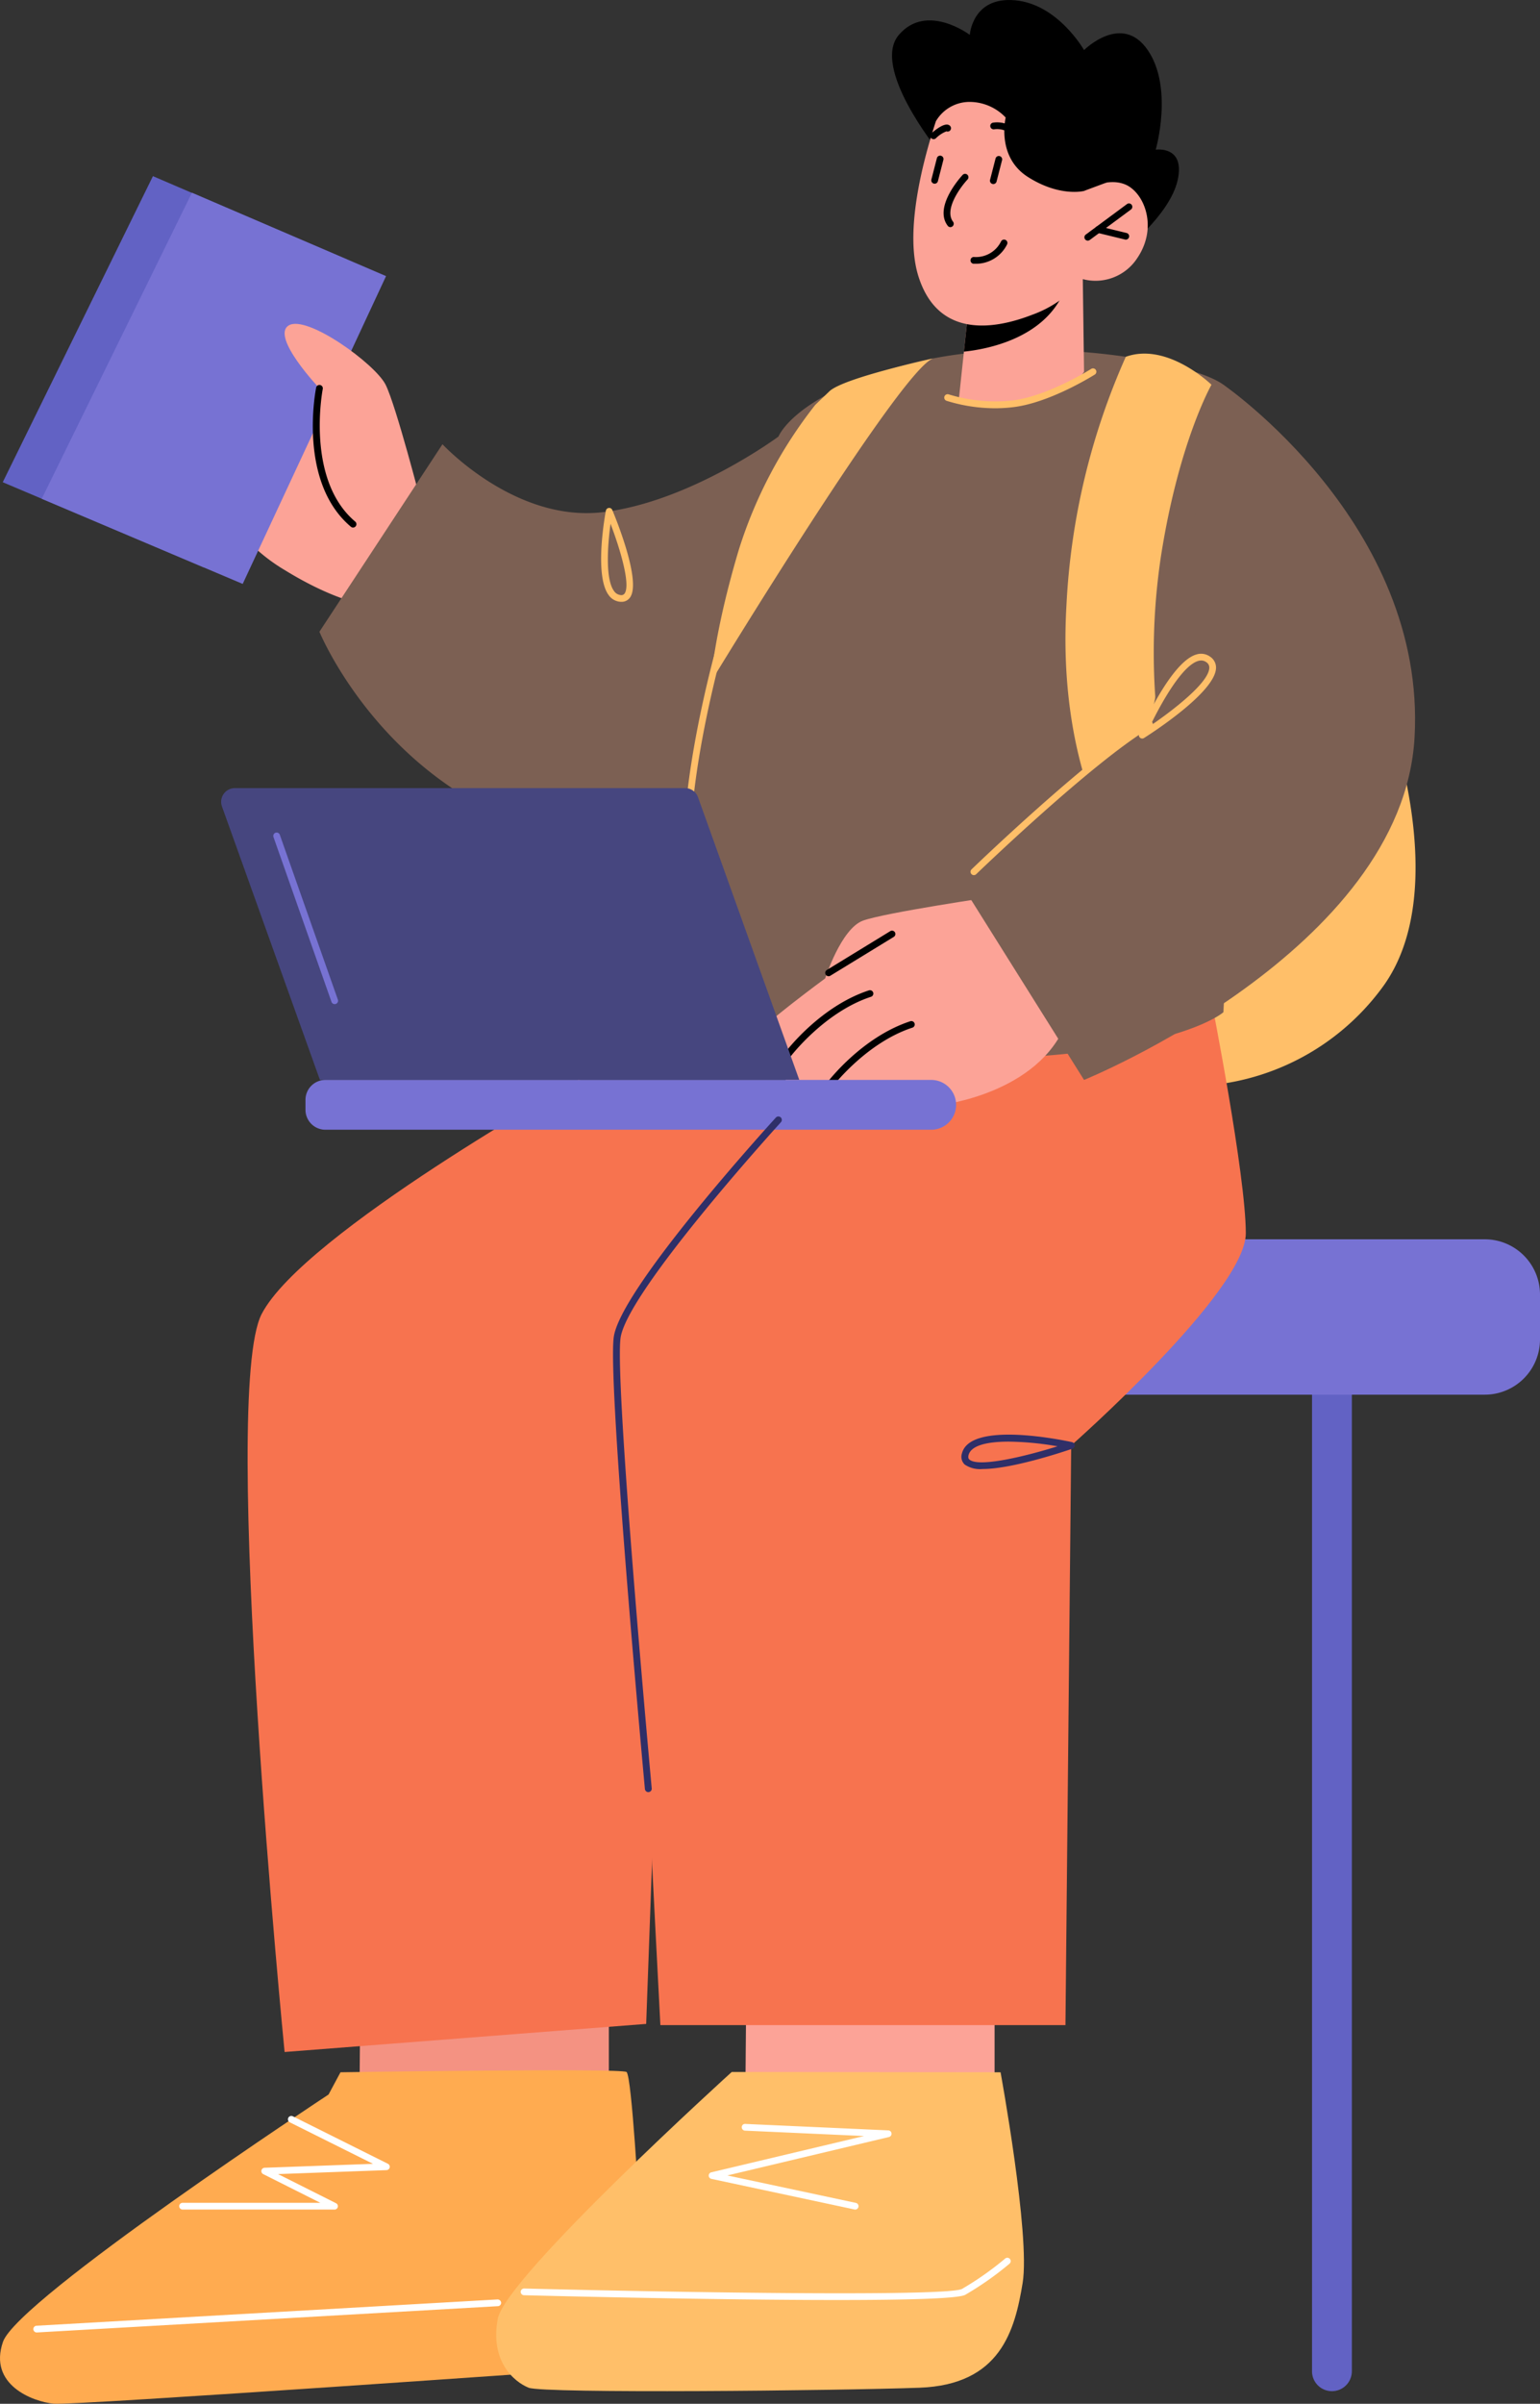 <svg id="Layer_1" data-name="Layer 1" xmlns="http://www.w3.org/2000/svg" viewBox="0 0 168.371 262.702"><rect x="0" y="0" width="168.371" height="262.702" fill="#333333" stroke="none"/><defs><style>.cls-1{fill:#6262c4;}.cls-2{fill:#7772d3;}.cls-3{fill:#ffbf69;}.cls-4{fill:#fca397;}.cls-5{fill:#f49282;}.cls-6{fill:#ffab50;}.cls-7{fill:#fff;}.cls-8{fill:#f7734f;}.cls-9{fill:#7c6053;}.cls-10{fill:#46467f;}.cls-11{fill:#2f2f68;}</style></defs><title>Artboard 4</title><path class="cls-1" d="M145.622,261.324a2.176,2.176,0,0,1-2.176-2.176V149.807H147.8V259.148A2.177,2.177,0,0,1,145.622,261.324Z"/><path class="cls-2" d="M118.52,135.439h43.81a6.041,6.041,0,0,1,6.041,6.041v4.9a6.041,6.041,0,0,1-6.041,6.041H118.52a0,0,0,0,1,0,0v-16.98A0,0,0,0,1,118.52,135.439Z"/><path class="cls-3" d="M151.064,76.082s8.327,20.825,0,31.927a26.485,26.485,0,0,1-20.572,10.7l-4.814-12.384Z"/><polygon class="cls-4" points="81.578 218.816 81.462 232.484 108.74 229.885 108.74 218.816 81.578 218.816"/><polygon class="cls-5" points="39.404 217.032 39.288 230.701 66.566 228.101 66.566 217.032 39.404 217.032"/><path class="cls-6" d="M35.92,228.905S1.96,251.237.327,255.929s3.265,6.552,5.551,6.765,59.179-3.818,59.179-3.818l4.824-17.322s-.8-14.676-1.382-15.112-31.273.031-31.273.031Z"/><path class="cls-3" d="M80,226.442S55.29,248.825,54.422,253.417s1.744,6.877,3.377,7.53,33.875.327,42.734,0,10.424-6.256,11.275-11.455-2.415-23.019-2.415-23.019Z"/><path class="cls-7" d="M93.5,241.474a.35.35,0,0,1-.078-.008l-15.645-3.344a.367.367,0,0,1-.008-.716l16.7-3.966-13.019-.588a.368.368,0,0,1-.351-.384.352.352,0,0,1,.384-.351l15.64.707a.367.367,0,0,1,.068.724l-17.668,4.2,14.054,3a.368.368,0,0,1-.077.727Z"/><path class="cls-7" d="M36.574,241.474H19.961a.367.367,0,0,1,0-.734H35.024l-6.236-3.132a.367.367,0,0,1,.151-.7l11.841-.43-9.094-4.535a.368.368,0,0,1,.328-.659L42.4,236.467a.367.367,0,0,1-.15.7L30.4,237.6l6.34,3.184a.367.367,0,0,1-.165.695Z"/><path class="cls-7" d="M4.008,254.908a.368.368,0,0,1-.02-.735L54.4,251.3a.39.39,0,0,1,.388.347.368.368,0,0,1-.347.387L4.029,254.908Z"/><path class="cls-7" d="M91.493,251.362c-13.158,0-31.185-.446-34.2-.523a.367.367,0,0,1,.01-.734c18.409.47,46.34.87,47.879.043a33.978,33.978,0,0,0,4.7-3.305.368.368,0,1,1,.475.561,34.178,34.178,0,0,1-4.828,3.392C104.737,251.221,98.882,251.362,91.493,251.362Z"/><path class="cls-8" d="M63.224,118.023S33.182,134.786,28.61,143.6s2.506,80.657,2.506,80.657l39.532-3.07,1.393-38.4L95.116,122.05Z"/><path class="cls-8" d="M132.451,109.37s3.756,19.048,3.756,25.416-19.091,23.184-19.091,23.184l-.628,63.35H72.2s-3.441-65.635-3.353-72.33,28.007-33.658,28.007-33.658Z"/><path class="cls-4" d="M23.385,53.639a19.227,19.227,0,0,0,7.731,8.654c5.864,3.615,9.413,3.918,9.413,3.918l5.551-5.224L34.733,38.234Z"/><polygon class="cls-1" points="16.72 19.252 0.3 52.7 22.271 62.006 37.945 28.366 16.72 19.252"/><polygon class="cls-2" points="20.983 21.062 4.563 54.509 26.534 63.816 42.208 30.175 20.983 21.062"/><path class="cls-4" d="M46.08,55.109s-2.775-10.776-3.918-13.062-8.654-7.719-10.613-6.472,3.374,6.864,3.374,6.864-.6,8.915,1.2,12.67,6.2,5.061,6.2,5.061Z"/><path class="cls-9" d="M48.377,48.55,34.923,69.041s6.028,14.756,21.77,20.9c8.925,3.483,20.246,1.524,20.246,1.524V112.8a123.079,123.079,0,0,0,33.226,2.83c19.021-.87,23.592-5.007,23.592-5.007s3.484-65.962,0-68.574-20.993-5.66-33.9-2.395-14.744,8.055-14.744,8.055-9.7,7.184-19.278,8.273S48.377,48.55,48.377,48.55Z"/><path d="M102.488,16.359S95.225,7.377,98.273,3.813s7.758,0,7.758,0S106.291-.4,110.99.032s7.53,5.442,7.53,5.442,4.134-4.136,6.965,0,.871,10.885.871,10.885,3.265-.484,2.394,3.35-6.006,7.786-6.006,7.786Z"/><path class="cls-4" d="M118.384,30.5l.136,10.129s-1.787,2.937-7.706,3.5c-4.41.419-5.974-.558-5.974-.558l.546-5.139.54-5.011,10.668-2.5Z"/><path d="M116.594,30.921a3.356,3.356,0,0,1-.281.982c-2.2,5.09-8.38,6.265-10.927,6.527l.54-5.011Z"/><path class="cls-4" d="M103.355,10.362s-5.144,12.771-2.953,19.8,8.613,5.725,12.436,4.244a12.789,12.789,0,0,0,5.547-3.9,5.447,5.447,0,0,0,5.959-2.306c2.316-3.425.719-7.235-1.367-8.058s-4.492.736-4.492.736l1.813-3.721S111.68-1.239,103.355,10.362Z"/><path d="M118.927,26.3a.368.368,0,0,1-.219-.663l4.52-3.343a.368.368,0,0,1,.437.591l-4.519,3.343A.366.366,0,0,1,118.927,26.3Z"/><path d="M123.086,26.189a.384.384,0,0,1-.087-.011l-3.015-.733a.367.367,0,1,1,.174-.714l3.015.733a.368.368,0,0,1-.087.725Z"/><path d="M111.644,16.09a.368.368,0,0,1-.346-.244,2.363,2.363,0,0,0-2.6-1.715.372.372,0,0,1-.425-.3.366.366,0,0,1,.294-.426A3.1,3.1,0,0,1,111.99,15.6a.369.369,0,0,1-.223.47A.374.374,0,0,1,111.644,16.09Z"/><path d="M102.076,15.21a.367.367,0,0,1-.238-.647c.387-.329,1.568-1.33,2.043-.794a.367.367,0,0,1-.407.586,3.367,3.367,0,0,0-1.161.768A.36.36,0,0,1,102.076,15.21Z"/><path d="M103.911,24.824a.365.365,0,0,1-.292-.145c-1.594-2.089,1.512-5.439,1.645-5.581a.367.367,0,0,1,.535.5c-.786.839-2.607,3.308-1.6,4.633a.367.367,0,0,1-.07.514A.362.362,0,0,1,103.911,24.824Z"/><path d="M102.186,20.077a.363.363,0,0,1-.092-.012.367.367,0,0,1-.263-.448l.6-2.332a.367.367,0,0,1,.711.184l-.6,2.332A.367.367,0,0,1,102.186,20.077Z"/><path d="M108.6,20.116a.33.33,0,0,1-.092-.013.366.366,0,0,1-.263-.447l.6-2.331a.367.367,0,0,1,.711.183l-.6,2.332A.369.369,0,0,1,108.6,20.116Z"/><path d="M102.328,13.238a4.275,4.275,0,0,1,3.6-2.1,5.463,5.463,0,0,1,4.026,1.708s-1.051,4.27,2.415,6.484,6.117,1.546,6.117,1.546l2.48-.922,1.779-3.667-7.315-7.672-9.4-4.8-4.7,4.381Z"/><path d="M106.6,28.825c-.1,0-.15,0-.154,0a.366.366,0,0,1-.335-.4.357.357,0,0,1,.394-.337,3.058,3.058,0,0,0,2.946-1.711.368.368,0,0,1,.67.3A3.8,3.8,0,0,1,106.6,28.825Z"/><path class="cls-4" d="M108.6,98s-11.849,1.742-14.244,2.612-4.136,6.314-4.136,6.314-7.4,5.442-7.619,6.313,4.789,6.531,4.789,6.531l15.452.979s10.74-1.2,13.754-9.034S108.6,98,108.6,98Z"/><path class="cls-3" d="M123.086,38.992a75.807,75.807,0,0,0-6.492,27.219c-.933,16.164,4.593,25.144,4.593,25.144l6.04-7.715a70.605,70.605,0,0,1-.274-23c1.96-12.409,5.5-18.594,5.5-18.594S127.652,37.354,123.086,38.992Z"/><path d="M86.067,115.7a.372.372,0,0,1-.22-.073.368.368,0,0,1-.075-.514c.155-.208,3.862-5.121,9.229-6.878a.367.367,0,0,1,.229.7c-5.142,1.685-8.832,6.571-8.868,6.62A.368.368,0,0,1,86.067,115.7Z"/><path d="M90.591,119.074a.368.368,0,0,1-.295-.587c.156-.208,3.863-5.12,9.231-6.878a.367.367,0,1,1,.228.7c-5.149,1.686-8.833,6.57-8.869,6.62A.367.367,0,0,1,90.591,119.074Z"/><path class="cls-3" d="M75.143,95.641a.368.368,0,0,1-.367-.346c-.65-11.2,4.374-27.559,4.425-27.723a.367.367,0,1,1,.7.218c-.05.162-5.034,16.394-4.392,27.462a.368.368,0,0,1-.345.389Z"/><path class="cls-9" d="M133.757,42.047s22.206,15.239,20.9,38.532-36.136,37.444-36.136,37.444l-13.988-22.3,21.146-16.57Z"/><path class="cls-3" d="M108.846,44.617a17.865,17.865,0,0,1-5.36-.815.368.368,0,0,1,.24-.7,17.422,17.422,0,0,0,7.041.656c3.829-.488,8.489-3.415,8.536-3.444a.367.367,0,0,1,.393.621c-.2.124-4.846,3.043-8.835,3.552A16.054,16.054,0,0,1,108.846,44.617Z"/><path d="M38.6,57.653a.362.362,0,0,1-.236-.086c-5.785-4.873-3.883-14.781-3.8-15.2A.364.364,0,0,1,35,42.078a.369.369,0,0,1,.288.433c-.02.1-1.9,9.9,3.55,14.494a.367.367,0,0,1-.236.648Z"/><path class="cls-10" d="M87.388,118.023H34.978L24.269,88.142a1.5,1.5,0,0,1,1.416-2.011H74.9a1.5,1.5,0,0,1,1.416,1Z"/><path class="cls-2" d="M101.811,123.465H35.576a2.177,2.177,0,0,1-2.177-2.176V120.2a2.177,2.177,0,0,1,2.177-2.177h66.235a2.721,2.721,0,0,1,0,5.442Z"/><path d="M90.591,106.689a.367.367,0,0,1-.191-.681l6.934-4.245a.367.367,0,1,1,.383.627l-6.934,4.245A.372.372,0,0,1,90.591,106.689Z"/><path class="cls-3" d="M67.934,65.77a1.641,1.641,0,0,1-.18-.01,1.708,1.708,0,0,1-1.212-.73c-1.614-2.184-.356-8.934-.3-9.22a.368.368,0,0,1,.323-.3.363.363,0,0,1,.377.223c.335.8,3.232,7.839,1.929,9.583A1.119,1.119,0,0,1,67.934,65.77Zm-1.182-8.523c-.321,2.326-.587,6.037.381,7.347a.99.99,0,0,0,.7.436.438.438,0,0,0,.444-.151C68.968,63.957,67.846,60.117,66.752,57.247Z"/><path class="cls-3" d="M106.476,95.641a.367.367,0,0,1-.255-.631c.127-.124,12.86-12.4,19.27-16.177a.367.367,0,1,1,.373.633c-6.336,3.729-19.005,15.949-19.133,16.071A.361.361,0,0,1,106.476,95.641Z"/><path class="cls-3" d="M124.881,80.714a.368.368,0,0,1-.337-.513c.139-.321,3.428-7.874,6.266-8.676a1.681,1.681,0,0,1,1.492.241A1.423,1.423,0,0,1,132.95,73c-.065,2.644-7.074,7.15-7.872,7.655A.369.369,0,0,1,124.881,80.714Zm6.448-8.53a1.166,1.166,0,0,0-.319.048c-1.764.5-4.055,4.594-5.261,7.1,2.444-1.664,6.426-4.714,6.466-6.351a.691.691,0,0,0-.335-.617A.936.936,0,0,0,131.329,72.184Z"/><path class="cls-2" d="M36.588,109.737a.367.367,0,0,1-.346-.245L29.9,91.477a.367.367,0,0,1,.693-.244l6.346,18.014a.368.368,0,0,1-.225.469A.373.373,0,0,1,36.588,109.737Z"/><path class="cls-3" d="M102.075,39.163s-9.865,2.127-11.4,3.606l-1.541,1.479A49.528,49.528,0,0,0,80.748,60.17c-2.734,9.192-3.024,14.345-3.024,14.345S98.764,39.9,102.075,39.163Z"/><path class="cls-11" d="M70.882,195.858a.376.376,0,0,1-.373-.341c-.167-1.8-4.063-44.144-3.412-49.349.66-5.283,17.044-23.28,17.74-24.044a.376.376,0,0,1,.555.506c-.17.186-16.92,18.583-17.551,23.632-.64,5.125,3.374,48.746,3.414,49.187a.373.373,0,0,1-.339.407Z"/><path class="cls-11" d="M107.425,160.544a2.964,2.964,0,0,1-1.953-.489,1.162,1.162,0,0,1-.3-1.218c.9-3.534,10.891-1.479,12.027-1.233a.375.375,0,0,1,.042.721C115.939,158.769,110.547,160.544,107.425,160.544Zm2.855-2.992c-2.269,0-4.108.384-4.385,1.471-.083.325.035.434.086.48.957.886,5.951-.287,9.642-1.44A32.729,32.729,0,0,0,110.28,157.552Z"/></svg>